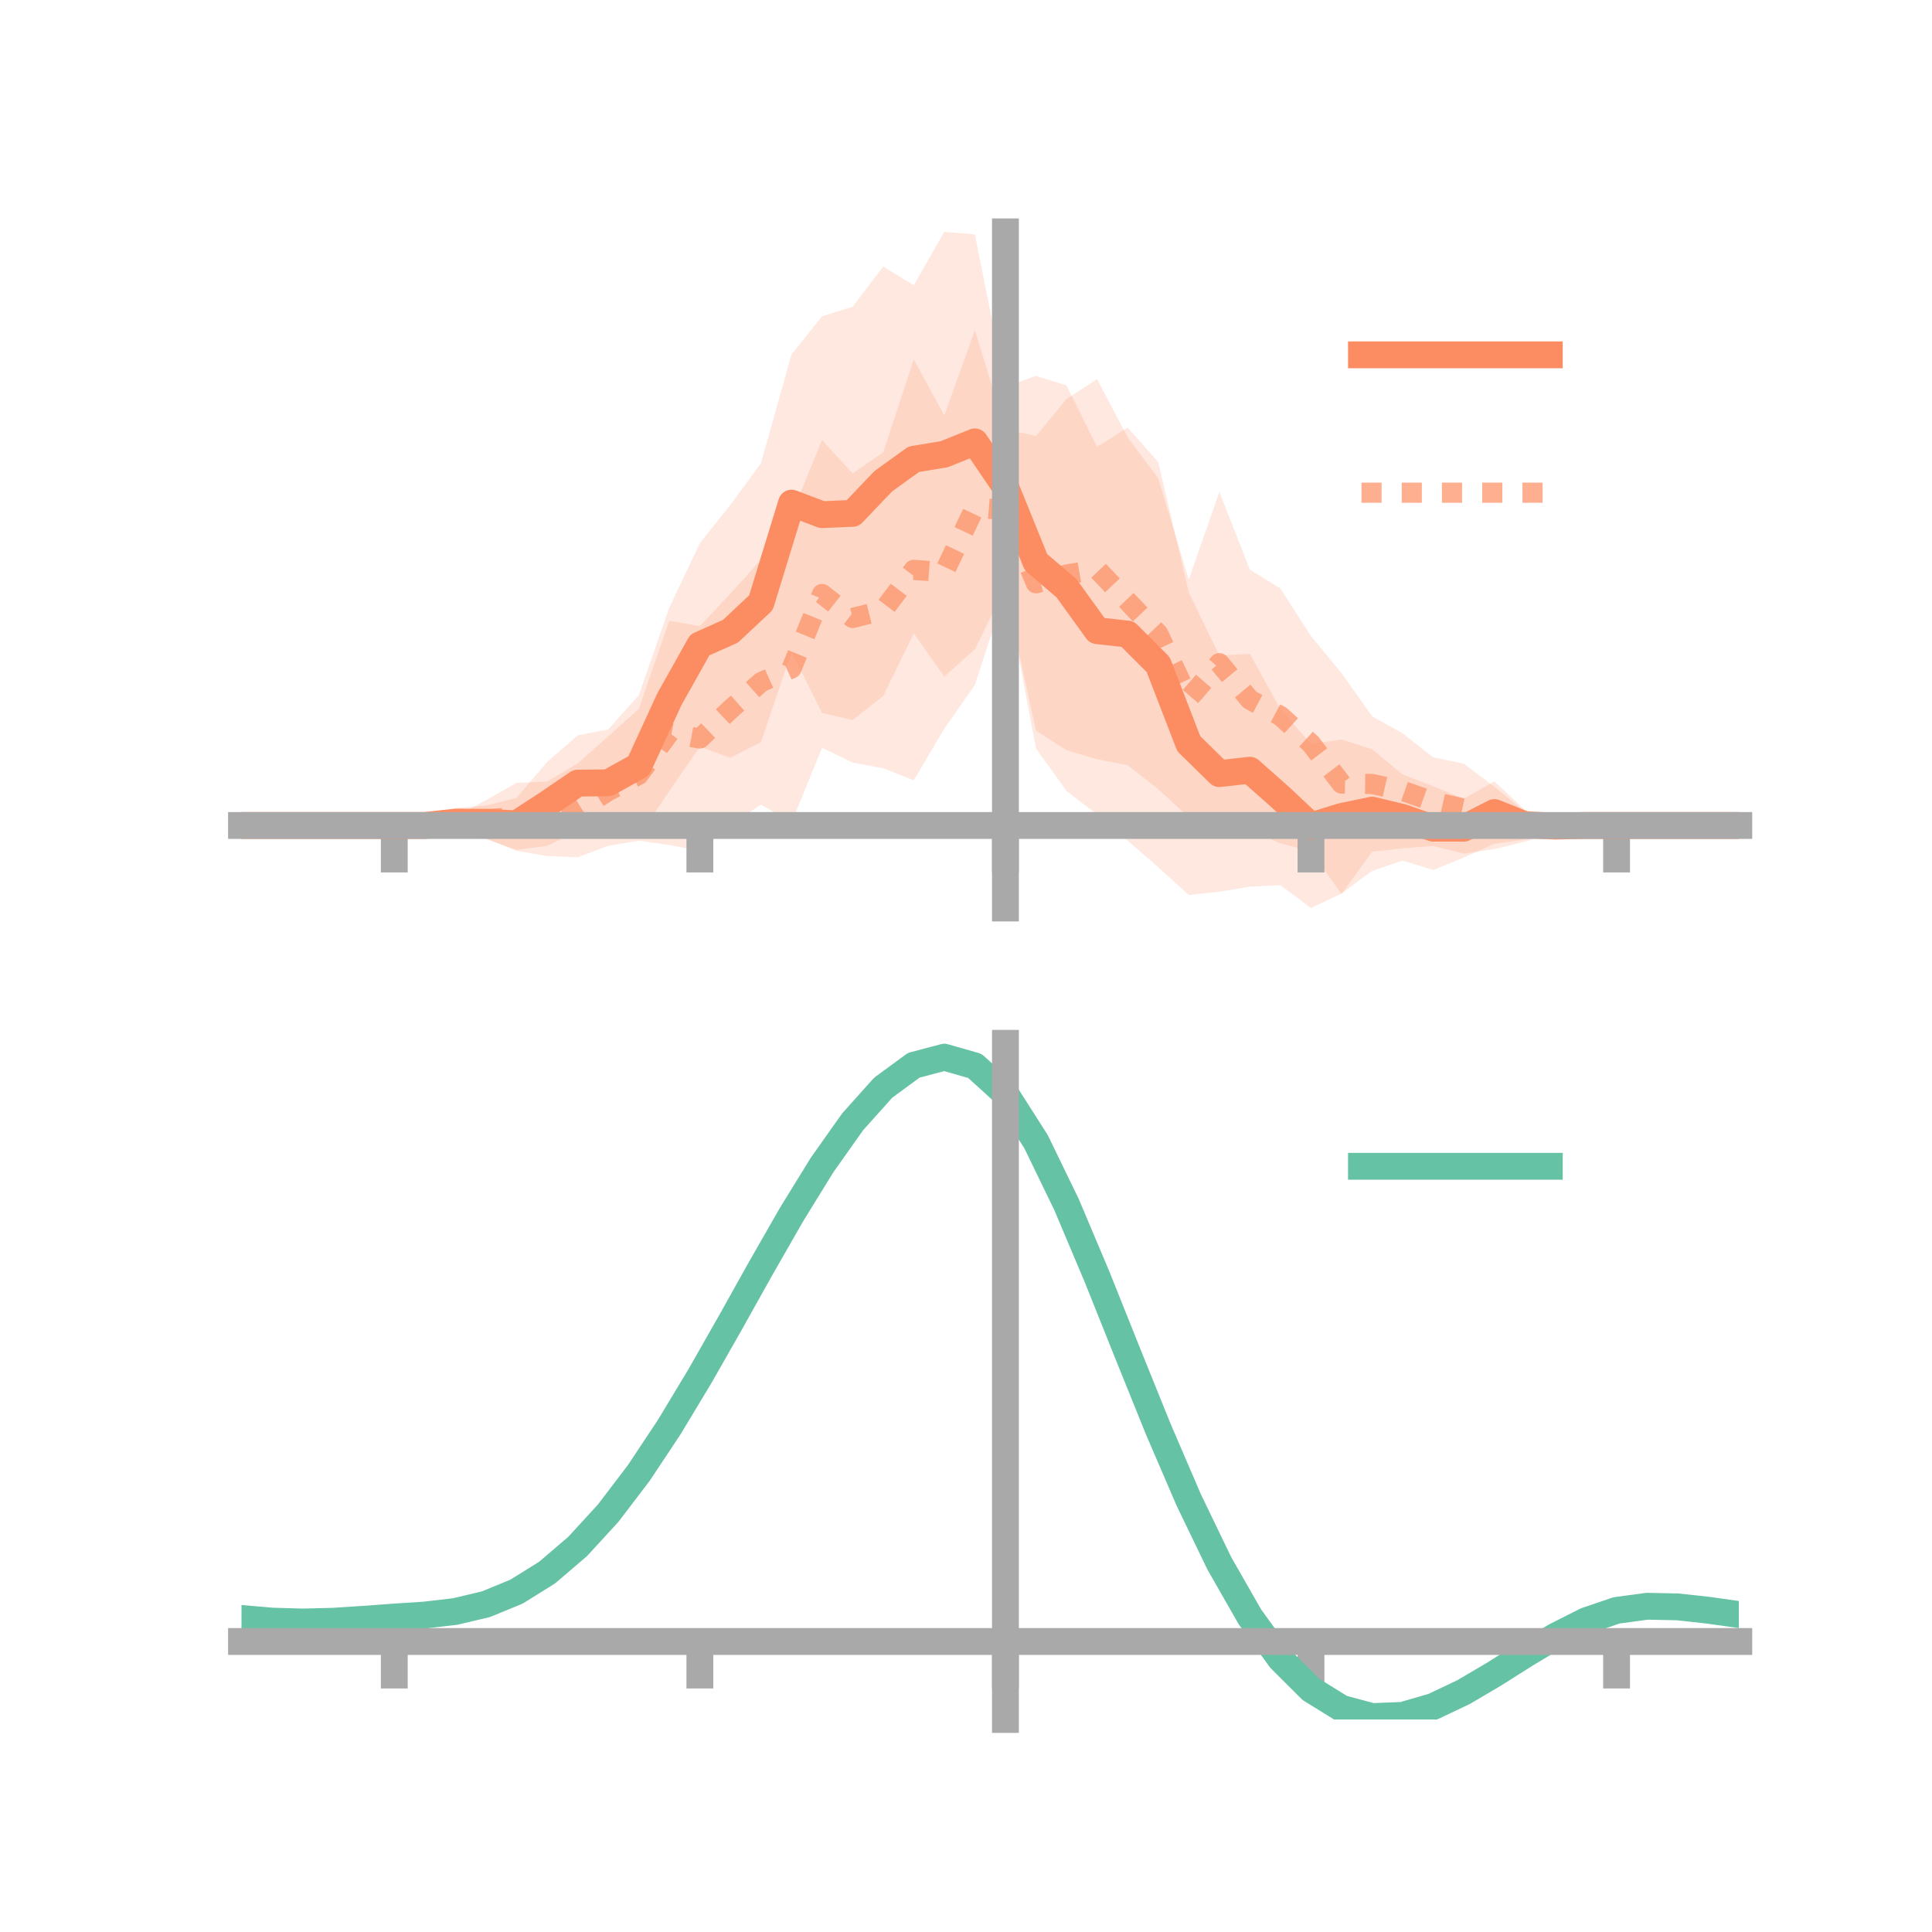 <?xml version="1.0" encoding="utf-8" standalone="no"?>
<!DOCTYPE svg PUBLIC "-//W3C//DTD SVG 1.1//EN"
  "http://www.w3.org/Graphics/SVG/1.1/DTD/svg11.dtd">
<!-- Created with matplotlib (https://matplotlib.org/) -->
<svg height="144pt" version="1.1" viewBox="0 0 144 144" width="144pt" xmlns="http://www.w3.org/2000/svg" xmlns:xlink="http://www.w3.org/1999/xlink">
 <defs>
  <style type="text/css">*{stroke-linecap:butt;stroke-linejoin:round;}</style>
 </defs>
 <g id="figure_1">
  <g id="patch_1">
   <path d="M 0 144 
L 144 144 
L 144 0 
L 0 0 
z
" style="fill:none;"/>
  </g>
  <g id="axes_1">
   <g id="patch_2">
    <path d="M 18 67.68 
L 129.6 67.68 
L 129.6 17.28 
L 18 17.28 
z
" style="fill:none;"/>
   </g>
   <g id="PolyCollection_1">
    <path clip-path="url(#pa6ece52b46)" d="M 18 61.525 
L 18 61.525 
L 20.278 61.525 
L 22.555 61.525 
L 24.833 61.525 
L 27.11 61.525 
L 29.388 61.525 
L 31.665 61.525 
L 33.943 60.219 
L 36.22 60.041 
L 38.498 59.468 
L 40.776 56.796 
L 43.053 54.812 
L 45.331 54.364 
L 47.608 51.823 
L 49.886 45.293 
L 52.163 40.483 
L 54.441 37.631 
L 56.718 34.523 
L 58.996 26.416 
L 61.273 23.574 
L 63.551 22.86 
L 65.829 19.871 
L 68.106 21.26 
L 70.384 17.28 
L 72.661 17.474 
L 74.939 28.834 
L 77.216 28.018 
L 79.494 28.731 
L 81.771 33.31 
L 84.049 31.865 
L 86.327 34.442 
L 88.604 44.153 
L 90.882 48.861 
L 93.159 48.732 
L 95.437 52.869 
L 97.714 55.445 
L 99.992 55.118 
L 102.269 55.852 
L 104.547 57.726 
L 106.824 58.611 
L 109.102 59.54 
L 111.38 58.234 
L 113.657 60.377 
L 115.935 60.824 
L 118.212 61.525 
L 120.49 61.525 
L 122.767 61.525 
L 125.045 61.525 
L 127.322 61.525 
L 129.6 61.525 
L 129.6 61.525 
L 129.6 61.525 
L 127.322 61.525 
L 125.045 61.525 
L 122.767 61.525 
L 120.49 61.525 
L 118.212 61.525 
L 115.935 62.322 
L 113.657 62.568 
L 111.38 62.89 
L 109.102 63.915 
L 106.824 64.843 
L 104.547 64.14 
L 102.269 64.913 
L 99.992 66.595 
L 97.714 67.68 
L 95.437 65.976 
L 93.159 66.084 
L 90.882 66.463 
L 88.604 66.709 
L 86.327 64.632 
L 84.049 62.657 
L 81.771 60.7 
L 79.494 58.961 
L 77.216 55.781 
L 74.939 43.733 
L 72.661 48.395 
L 70.384 50.428 
L 68.106 47.202 
L 65.829 51.874 
L 63.551 53.664 
L 61.273 53.142 
L 58.996 48.583 
L 56.718 55.312 
L 54.441 56.476 
L 52.163 55.653 
L 49.886 58.959 
L 47.608 62.345 
L 45.331 62.326 
L 43.053 61.93 
L 40.776 63.05 
L 38.498 63.339 
L 36.22 62.533 
L 33.943 62.331 
L 31.665 61.525 
L 29.388 61.525 
L 27.11 61.525 
L 24.833 61.525 
L 22.555 61.525 
L 20.278 61.525 
L 18 61.525 
z
" style="fill:#fc8d62;fill-opacity:0.2;"/>
   </g>
   <g id="PolyCollection_2">
    <path clip-path="url(#pa6ece52b46)" d="M 18 61.525 
L 18 61.525 
L 20.278 61.525 
L 22.555 61.525 
L 24.833 61.525 
L 27.11 61.525 
L 29.388 61.525 
L 31.665 61.505 
L 33.943 60.88 
L 36.22 59.642 
L 38.498 58.352 
L 40.776 58.255 
L 43.053 56.905 
L 45.331 54.887 
L 47.608 52.844 
L 49.886 46.271 
L 52.163 46.672 
L 54.441 44.244 
L 56.718 41.732 
L 58.996 38.345 
L 61.273 32.807 
L 63.551 35.281 
L 65.829 33.716 
L 68.106 26.793 
L 70.384 30.97 
L 72.661 24.617 
L 74.939 31.992 
L 77.216 32.503 
L 79.494 29.735 
L 81.771 28.26 
L 84.049 32.603 
L 86.327 35.646 
L 88.604 43.206 
L 90.882 36.662 
L 93.159 42.463 
L 95.437 43.863 
L 97.714 47.411 
L 99.992 50.175 
L 102.269 53.389 
L 104.547 54.661 
L 106.824 56.451 
L 109.102 56.918 
L 111.38 58.633 
L 113.657 60.497 
L 115.935 60.973 
L 118.212 61.512 
L 120.49 61.525 
L 122.767 61.525 
L 125.045 61.525 
L 127.322 61.525 
L 129.6 61.525 
L 129.6 61.525 
L 129.6 61.525 
L 127.322 61.525 
L 125.045 61.525 
L 122.767 61.525 
L 120.49 61.525 
L 118.212 61.545 
L 115.935 62.02 
L 113.657 62.728 
L 111.38 63.286 
L 109.102 63.622 
L 106.824 63.053 
L 104.547 63.229 
L 102.269 63.476 
L 99.992 66.637 
L 97.714 63.448 
L 95.437 62.86 
L 93.159 61.846 
L 90.882 62.192 
L 88.604 60.922 
L 86.327 58.816 
L 84.049 57.027 
L 81.771 56.592 
L 79.494 55.916 
L 77.216 54.452 
L 74.939 44.039 
L 72.661 51.056 
L 70.384 54.31 
L 68.106 58.158 
L 65.829 57.263 
L 63.551 56.84 
L 61.273 55.737 
L 58.996 61.301 
L 56.718 59.968 
L 54.441 61.507 
L 52.163 63.421 
L 49.886 62.98 
L 47.608 62.66 
L 45.331 63.04 
L 43.053 63.897 
L 40.776 63.8 
L 38.498 63.418 
L 36.22 62.488 
L 33.943 62.041 
L 31.665 61.537 
L 29.388 61.525 
L 27.11 61.525 
L 24.833 61.525 
L 22.555 61.525 
L 20.278 61.525 
L 18 61.525 
z
" style="fill:#fc8d62;fill-opacity:0.2;"/>
   </g>
   <g id="matplotlib.axis_1">
    <g id="xtick_1">
     <g id="line2d_1">
      <defs>
       <path d="M 0 0 
L 0 3.5 
" id="mf737873f79" style="stroke:#a9a9a9;stroke-width:2;"/>
      </defs>
      <g>
       <use style="fill:#a9a9a9;stroke:#a9a9a9;stroke-width:2;" x="29.388" xlink:href="#mf737873f79" y="61.525"/>
      </g>
     </g>
    </g>
    <g id="xtick_2">
     <g id="line2d_2">
      <g>
       <use style="fill:#a9a9a9;stroke:#a9a9a9;stroke-width:2;" x="52.163" xlink:href="#mf737873f79" y="61.525"/>
      </g>
     </g>
    </g>
    <g id="xtick_3">
     <g id="line2d_3">
      <g>
       <use style="fill:#a9a9a9;stroke:#a9a9a9;stroke-width:2;" x="74.939" xlink:href="#mf737873f79" y="61.525"/>
      </g>
     </g>
    </g>
    <g id="xtick_4">
     <g id="line2d_4">
      <g>
       <use style="fill:#a9a9a9;stroke:#a9a9a9;stroke-width:2;" x="97.714" xlink:href="#mf737873f79" y="61.525"/>
      </g>
     </g>
    </g>
    <g id="xtick_5">
     <g id="line2d_5">
      <g>
       <use style="fill:#a9a9a9;stroke:#a9a9a9;stroke-width:2;" x="120.49" xlink:href="#mf737873f79" y="61.525"/>
      </g>
     </g>
    </g>
   </g>
   <g id="matplotlib.axis_2"/>
   <g id="line2d_6">
    <path clip-path="url(#pa6ece52b46)" d="M 18 61.525 
L 20.278 61.525 
L 22.555 61.525 
L 24.833 61.525 
L 27.11 61.525 
L 29.388 61.525 
L 31.665 61.525 
L 33.943 61.275 
L 36.22 61.287 
L 38.498 61.403 
L 40.776 59.923 
L 43.053 58.371 
L 45.331 58.345 
L 47.608 57.084 
L 49.886 52.126 
L 52.163 48.068 
L 54.441 47.053 
L 56.718 44.918 
L 58.996 37.499 
L 61.273 38.358 
L 63.551 38.262 
L 65.829 35.873 
L 68.106 34.231 
L 70.384 33.854 
L 72.661 32.934 
L 74.939 36.283 
L 77.216 41.9 
L 79.494 43.846 
L 81.771 47.005 
L 84.049 47.261 
L 86.327 49.537 
L 88.604 55.431 
L 90.882 57.662 
L 93.159 57.408 
L 95.437 59.423 
L 97.714 61.562 
L 99.992 60.857 
L 102.269 60.382 
L 104.547 60.933 
L 106.824 61.727 
L 109.102 61.728 
L 111.38 60.562 
L 113.657 61.473 
L 115.935 61.573 
L 118.212 61.525 
L 120.49 61.525 
L 122.767 61.525 
L 125.045 61.525 
L 127.322 61.525 
L 129.6 61.525 
" style="fill:none;stroke:#fc8d62;stroke-linecap:square;stroke-width:2;"/>
   </g>
   <g id="line2d_7">
    <path clip-path="url(#pa6ece52b46)" d="M 18 61.525 
L 20.278 61.525 
L 22.555 61.525 
L 24.833 61.525 
L 27.11 61.525 
L 29.388 61.525 
L 31.665 61.521 
L 33.943 61.46 
L 36.22 61.065 
L 38.498 60.885 
L 40.776 61.027 
L 43.053 60.401 
L 45.331 58.964 
L 47.608 57.752 
L 49.886 54.625 
L 52.163 55.047 
L 54.441 52.876 
L 56.718 50.85 
L 58.996 49.823 
L 61.273 44.272 
L 63.551 46.061 
L 65.829 45.49 
L 68.106 42.476 
L 70.384 42.64 
L 72.661 37.837 
L 74.939 38.016 
L 77.216 43.477 
L 79.494 42.826 
L 81.771 42.426 
L 84.049 44.815 
L 86.327 47.231 
L 88.604 52.064 
L 90.882 49.427 
L 93.159 52.155 
L 95.437 53.361 
L 97.714 55.429 
L 99.992 58.406 
L 102.269 58.432 
L 104.547 58.945 
L 106.824 59.752 
L 109.102 60.27 
L 111.38 60.959 
L 113.657 61.613 
L 115.935 61.496 
L 118.212 61.528 
L 120.49 61.525 
L 122.767 61.525 
L 125.045 61.525 
L 127.322 61.525 
L 129.6 61.525 
" style="fill:none;stroke:#fc8d62;stroke-dasharray:1.5,1.5;stroke-dashoffset:0;stroke-opacity:0.7;stroke-width:1.5;"/>
   </g>
   <g id="patch_3">
    <path d="M 74.939 67.68 
L 74.939 17.28 
" style="fill:none;stroke:#a9a9a9;stroke-linecap:square;stroke-linejoin:miter;stroke-width:2;"/>
   </g>
   <g id="patch_4">
    <path d="M 129.6 67.68 
L 129.6 17.28 
" style="fill:none;"/>
   </g>
   <g id="patch_5">
    <path d="M 18 61.525 
L 129.6 61.525 
" style="fill:none;stroke:#a9a9a9;stroke-linecap:square;stroke-linejoin:miter;stroke-width:2;"/>
   </g>
   <g id="patch_6">
    <path d="M 18 17.28 
L 129.6 17.28 
" style="fill:none;"/>
   </g>
   <g id="legend_1">
    <g id="line2d_8">
     <path d="M 101.475 26.449 
L 115.475 26.449 
" style="fill:none;stroke:#fc8d62;stroke-linecap:square;stroke-width:2;"/>
    </g>
    <g id="line2d_9"/>
    <g id="text_1">
     <!--   -->
     <g transform="translate(121.075 28.899)scale(0.07 -0.07)">
      <defs>
       <path id="DejaVuSans-32"/>
      </defs>
      <use xlink:href="#DejaVuSans-32"/>
     </g>
    </g>
    <g id="line2d_10">
     <path d="M 101.475 36.724 
L 115.475 36.724 
" style="fill:none;stroke:#fc8d62;stroke-dasharray:1.5,1.5;stroke-dashoffset:0;stroke-opacity:0.7;stroke-width:1.5;"/>
    </g>
    <g id="line2d_11"/>
    <g id="text_2">
     <!--   -->
     <g transform="translate(121.075 39.174)scale(0.07 -0.07)">
      <use xlink:href="#DejaVuSans-32"/>
     </g>
    </g>
   </g>
  </g>
  <g id="axes_2">
   <g id="patch_7">
    <path d="M 18 128.16 
L 129.6 128.16 
L 129.6 77.76 
L 18 77.76 
z
" style="fill:none;"/>
   </g>
   <g id="PolyCollection_3">
    <path clip-path="url(#p887b3fcec9)" d="M 18 120.673 
L 18 120.59 
L 20.278 120.796 
L 22.555 120.866 
L 24.833 120.802 
L 27.11 120.646 
L 29.388 120.47 
L 31.665 120.316 
L 33.943 120.044 
L 36.22 119.497 
L 38.498 118.547 
L 40.776 117.104 
L 43.053 115.115 
L 45.331 112.571 
L 47.608 109.504 
L 49.886 105.982 
L 52.163 102.104 
L 54.441 98 
L 56.718 93.823 
L 58.996 89.749 
L 61.273 85.967 
L 63.551 82.676 
L 65.829 80.078 
L 68.106 78.374 
L 70.384 77.76 
L 72.661 78.421 
L 74.939 80.525 
L 77.216 84.15 
L 79.494 88.921 
L 81.771 94.403 
L 84.049 100.192 
L 86.327 105.93 
L 88.604 111.319 
L 90.882 116.126 
L 93.159 120.18 
L 95.437 123.379 
L 97.714 125.682 
L 99.992 127.107 
L 102.269 127.724 
L 104.547 127.642 
L 106.824 126.994 
L 109.102 125.931 
L 111.38 124.612 
L 113.657 123.199 
L 115.935 121.849 
L 118.212 120.716 
L 120.49 119.947 
L 122.767 119.641 
L 125.045 119.693 
L 127.322 119.951 
L 129.6 120.285 
L 129.6 120.392 
L 129.6 120.392 
L 127.322 120.082 
L 125.045 119.841 
L 122.767 119.799 
L 120.49 120.109 
L 118.212 120.89 
L 115.935 122.056 
L 113.657 123.455 
L 111.38 124.923 
L 109.102 126.292 
L 106.824 127.392 
L 104.547 128.064 
L 102.269 128.16 
L 99.992 127.556 
L 97.714 126.161 
L 95.437 123.923 
L 93.159 120.83 
L 90.882 116.92 
L 88.604 112.286 
L 86.327 107.088 
L 84.049 101.546 
L 81.771 95.948 
L 79.494 90.64 
L 77.216 86.018 
L 74.939 82.506 
L 72.661 80.471 
L 70.384 79.834 
L 68.106 80.425 
L 65.829 82.061 
L 63.551 84.55 
L 61.273 87.696 
L 58.996 91.305 
L 56.718 95.185 
L 54.441 99.157 
L 52.163 103.056 
L 49.886 106.737 
L 47.608 110.08 
L 45.331 112.993 
L 43.053 115.416 
L 40.776 117.321 
L 38.498 118.716 
L 36.22 119.642 
L 33.943 120.176 
L 31.665 120.436 
L 29.388 120.578 
L 27.11 120.738 
L 24.833 120.874 
L 22.555 120.925 
L 20.278 120.859 
L 18 120.673 
z
" style="fill:#66c2a5;fill-opacity:0.2;"/>
   </g>
   <g id="matplotlib.axis_3">
    <g id="xtick_6">
     <g id="line2d_12">
      <g>
       <use style="fill:#a9a9a9;stroke:#a9a9a9;stroke-width:2;" x="29.388" xlink:href="#mf737873f79" y="122.347"/>
      </g>
     </g>
    </g>
    <g id="xtick_7">
     <g id="line2d_13">
      <g>
       <use style="fill:#a9a9a9;stroke:#a9a9a9;stroke-width:2;" x="52.163" xlink:href="#mf737873f79" y="122.347"/>
      </g>
     </g>
    </g>
    <g id="xtick_8">
     <g id="line2d_14">
      <g>
       <use style="fill:#a9a9a9;stroke:#a9a9a9;stroke-width:2;" x="74.939" xlink:href="#mf737873f79" y="122.347"/>
      </g>
     </g>
    </g>
    <g id="xtick_9">
     <g id="line2d_15">
      <g>
       <use style="fill:#a9a9a9;stroke:#a9a9a9;stroke-width:2;" x="97.714" xlink:href="#mf737873f79" y="122.347"/>
      </g>
     </g>
    </g>
    <g id="xtick_10">
     <g id="line2d_16">
      <g>
       <use style="fill:#a9a9a9;stroke:#a9a9a9;stroke-width:2;" x="120.49" xlink:href="#mf737873f79" y="122.347"/>
      </g>
     </g>
    </g>
   </g>
   <g id="matplotlib.axis_4"/>
   <g id="line2d_17">
    <path clip-path="url(#p887b3fcec9)" d="M 18 120.632 
L 20.278 120.828 
L 22.555 120.895 
L 24.833 120.838 
L 27.11 120.692 
L 29.388 120.524 
L 31.665 120.376 
L 33.943 120.11 
L 36.22 119.569 
L 38.498 118.632 
L 40.776 117.213 
L 43.053 115.265 
L 45.331 112.782 
L 47.608 109.792 
L 49.886 106.36 
L 52.163 102.58 
L 54.441 98.578 
L 56.718 94.504 
L 58.996 90.527 
L 61.273 86.832 
L 63.551 83.613 
L 65.829 81.069 
L 68.106 79.399 
L 70.384 78.797 
L 72.661 79.446 
L 74.939 81.515 
L 77.216 85.084 
L 79.494 89.781 
L 81.771 95.176 
L 84.049 100.869 
L 86.327 106.509 
L 88.604 111.803 
L 90.882 116.523 
L 93.159 120.505 
L 95.437 123.651 
L 97.714 125.922 
L 99.992 127.331 
L 102.269 127.942 
L 104.547 127.853 
L 106.824 127.193 
L 109.102 126.111 
L 111.38 124.768 
L 113.657 123.327 
L 115.935 121.953 
L 118.212 120.803 
L 120.49 120.028 
L 122.767 119.72 
L 125.045 119.767 
L 127.322 120.017 
L 129.6 120.339 
" style="fill:none;stroke:#66c2a5;stroke-linecap:square;stroke-width:2;"/>
   </g>
   <g id="patch_8">
    <path d="M 74.939 128.16 
L 74.939 77.76 
" style="fill:none;stroke:#a9a9a9;stroke-linecap:square;stroke-linejoin:miter;stroke-width:2;"/>
   </g>
   <g id="patch_9">
    <path d="M 129.6 128.16 
L 129.6 77.76 
" style="fill:none;"/>
   </g>
   <g id="patch_10">
    <path d="M 18 122.347 
L 129.6 122.347 
" style="fill:none;stroke:#a9a9a9;stroke-linecap:square;stroke-linejoin:miter;stroke-width:2;"/>
   </g>
   <g id="patch_11">
    <path d="M 18 77.76 
L 129.6 77.76 
" style="fill:none;"/>
   </g>
   <g id="legend_2">
    <g id="line2d_18">
     <path d="M 101.475 86.929 
L 115.475 86.929 
" style="fill:none;stroke:#66c2a5;stroke-linecap:square;stroke-width:2;"/>
    </g>
    <g id="line2d_19"/>
    <g id="text_3">
     <!--   -->
     <g transform="translate(121.075 89.379)scale(0.07 -0.07)">
      <use xlink:href="#DejaVuSans-32"/>
     </g>
    </g>
   </g>
  </g>
 </g>
 <defs>
  <clipPath id="pa6ece52b46">
   <rect height="50.4" width="111.6" x="18" y="17.28"/>
  </clipPath>
  <clipPath id="p887b3fcec9">
   <rect height="50.4" width="111.6" x="18" y="77.76"/>
  </clipPath>
 </defs>
</svg>
